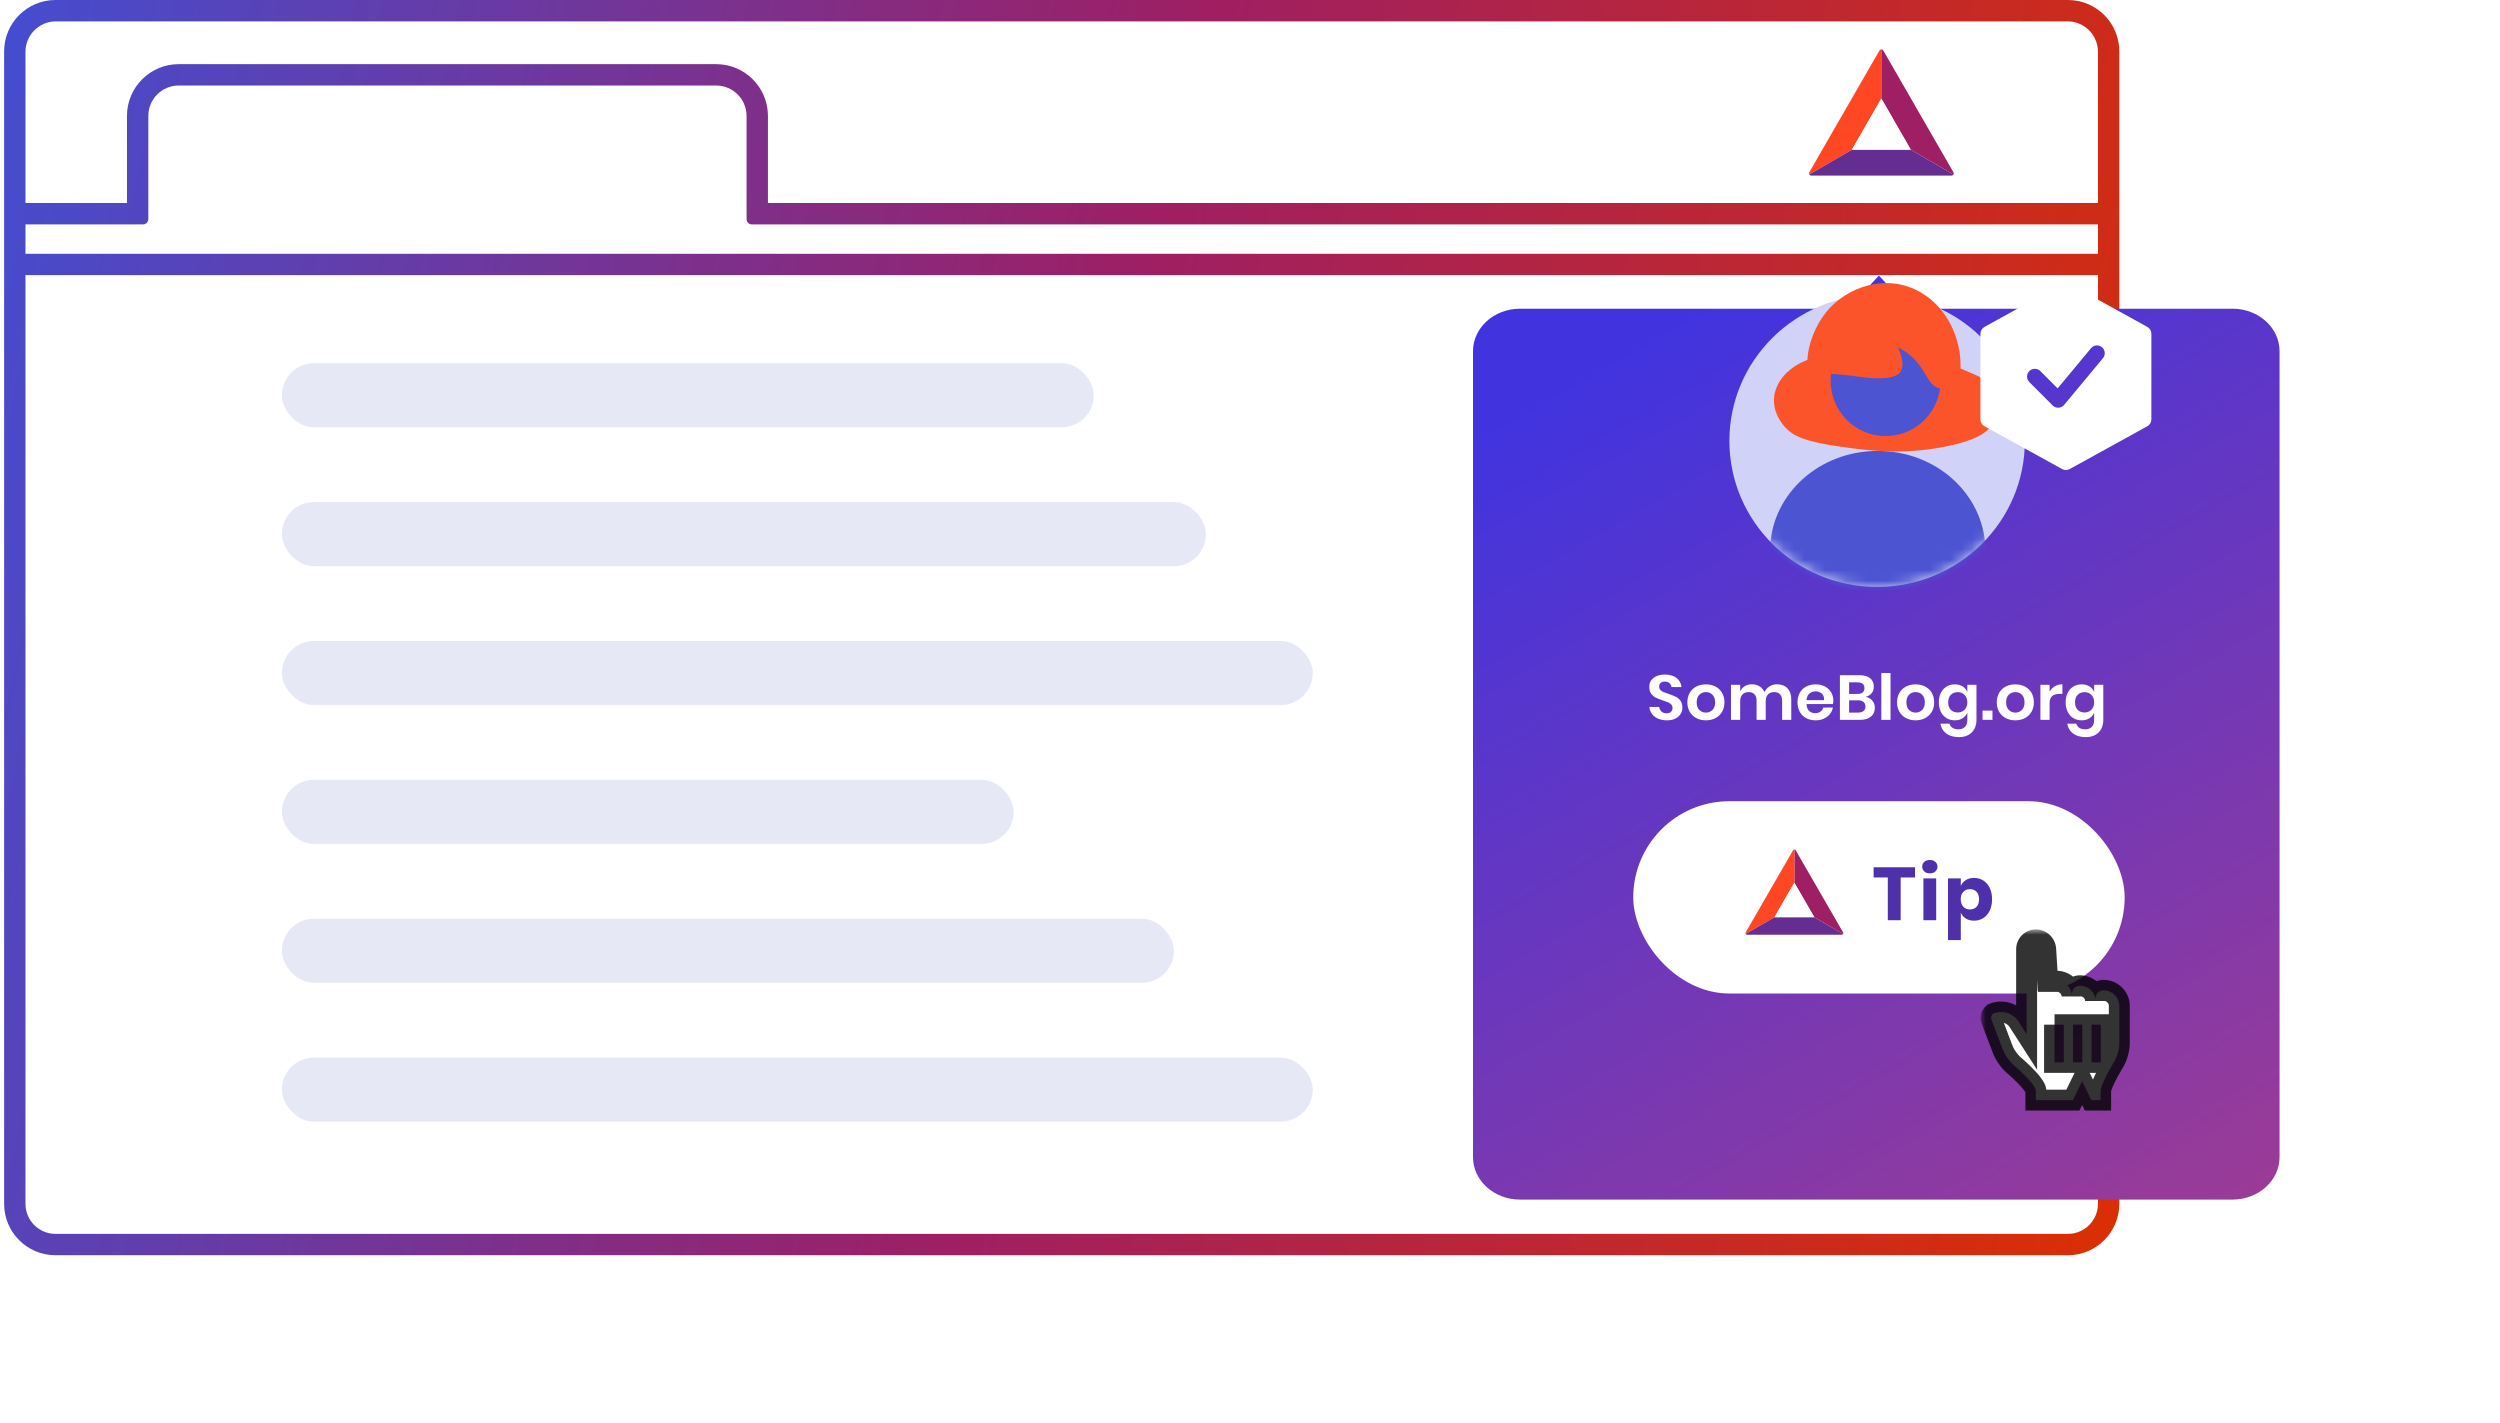<svg width="239" height="136" viewBox="0 0 239 136" fill="none" xmlns="http://www.w3.org/2000/svg">
<path fill-rule="evenodd" clip-rule="evenodd" d="M5.301 0C2.594 0 0.394 2.202 0.394 4.912V115.088C0.394 117.8 2.59 120 5.301 120H197.699C200.406 120 202.606 117.798 202.606 115.088V4.912C202.606 2.2 200.41 0 197.699 0H5.301ZM2.436 4.949C2.436 3.345 3.739 2.043 5.346 2.043H197.654C199.262 2.043 200.564 3.343 200.564 4.949V19.409H73.415V11.084C73.415 8.351 71.196 6.132 68.461 6.132H17.092C14.354 6.132 12.138 8.348 12.138 11.084V19.409H2.436V4.949ZM14.181 11.084C14.181 9.476 15.481 8.175 17.092 8.175H68.461C70.068 8.175 71.372 9.48 71.372 11.084V20.944C71.372 21.226 71.601 21.455 71.883 21.455H72.394C72.414 21.455 72.433 21.454 72.45 21.452H200.564V24.261H2.436V21.452H13.103C13.12 21.454 13.139 21.455 13.159 21.455H13.67C13.952 21.455 14.181 21.226 14.181 20.944V11.084ZM13.002 21.431C12.998 21.43 12.997 21.429 12.998 21.43L13.002 21.431ZM2.436 115.088V26.304H200.564V115.088C200.564 116.671 199.277 117.957 197.699 117.957H5.301C3.72 117.957 2.436 116.674 2.436 115.088Z" fill="url(#paint0_linear_158_16991)"/>
<rect x="26.947" y="34.723" width="77.617" height="6.128" rx="3.064" fill="#E6E8F5"/>
<rect x="26.947" y="48" width="88.34" height="6.128" rx="3.064" fill="#E6E8F5"/>
<rect x="140.819" y="34.723" width="33.191" height="6.128" rx="3.064" fill="#E6E8F5"/>
<rect x="140.819" y="61.277" width="33.191" height="50.553" rx="6" fill="#E6E8F5"/>
<rect x="140.819" y="48" width="33.191" height="6.128" rx="3.064" fill="#E6E8F5"/>
<rect x="26.947" y="87.83" width="85.277" height="6.128" rx="3.064" fill="#E6E8F5"/>
<rect x="26.947" y="61.277" width="98.553" height="6.128" rx="3.064" fill="#E6E8F5"/>
<rect x="26.947" y="101.106" width="98.553" height="6.128" rx="3.064" fill="#E6E8F5"/>
<rect x="26.947" y="74.553" width="69.957" height="6.128" rx="3.064" fill="#E6E8F5"/>
<g filter="url(#filter0_d_158_16991)">
<path fill-rule="evenodd" clip-rule="evenodd" d="M176.702 19.512L179.623 16.34L182.544 19.512H213.433C215.914 19.512 217.926 21.33 217.926 23.576V100.616C217.926 102.861 215.913 104.681 213.433 104.681H145.313C142.831 104.681 140.819 102.862 140.819 100.616V23.576C140.819 21.331 142.833 19.512 145.313 19.512H176.702Z" fill="url(#paint1_linear_158_16991)"/>
</g>
<rect x="156.139" y="76.596" width="46.979" height="18.383" rx="9.191" fill="white"/>
<path fill-rule="evenodd" clip-rule="evenodd" d="M187.692 85.262C187.528 85.436 187.446 85.673 187.446 85.973C187.446 86.269 187.528 86.505 187.692 86.681C187.857 86.857 188.068 86.945 188.325 86.945C188.587 86.945 188.798 86.859 188.958 86.688C189.117 86.516 189.197 86.278 189.197 85.973C189.197 85.668 189.117 85.43 188.958 85.258C188.798 85.087 188.587 85.001 188.325 85.001C188.068 85.001 187.857 85.088 187.692 85.262ZM189.601 84.175C189.861 84.339 190.066 84.575 190.216 84.883C190.366 85.19 190.441 85.553 190.441 85.973C190.441 86.388 190.366 86.75 190.216 87.06C190.066 87.37 189.861 87.606 189.601 87.771C189.341 87.935 189.047 88.017 188.718 88.017C188.413 88.017 188.151 87.949 187.932 87.81C187.713 87.672 187.553 87.484 187.453 87.246V89.869H186.23V83.978H187.453V84.7C187.553 84.463 187.713 84.274 187.932 84.136C188.151 83.997 188.413 83.928 188.718 83.928C189.047 83.928 189.341 84.011 189.601 84.175ZM183.878 87.968H185.101V83.978H183.878V87.968ZM183.964 82.395C184.097 82.273 184.274 82.213 184.493 82.213C184.712 82.213 184.889 82.273 185.022 82.395C185.155 82.516 185.222 82.67 185.222 82.856C185.222 83.037 185.155 83.188 185.022 83.31C184.889 83.431 184.712 83.492 184.493 83.492C184.274 83.492 184.097 83.431 183.964 83.31C183.831 83.188 183.764 83.037 183.764 82.856C183.764 82.67 183.831 82.516 183.964 82.395ZM183.078 82.913V83.885H181.705V87.968H180.475V83.885H179.118V82.913H183.078Z" fill="#4F30AB"/>
<path d="M171.542 81.208V84.388L173.445 87.686L176.206 89.29C176.23 89.246 176.227 89.186 176.189 89.121L173.935 85.214L171.68 81.307C171.642 81.241 171.592 81.208 171.542 81.208Z" fill="#9E1F63"/>
<path d="M166.878 89.29L169.639 87.686L171.542 84.388V81.208C171.492 81.208 171.441 81.241 171.403 81.307L169.149 85.214L166.895 89.121C166.857 89.186 166.853 89.246 166.878 89.29Z" fill="#FF4724"/>
<path d="M176.205 89.29L173.445 87.686H169.639L166.878 89.29C166.903 89.334 166.957 89.361 167.033 89.361H176.051C176.127 89.361 176.18 89.334 176.205 89.29Z" fill="#662D91"/>
<path d="M169.639 87.686H173.445L171.542 84.388L169.639 87.686Z" fill="white"/>
<path fill-rule="evenodd" clip-rule="evenodd" d="M198.621 66.429C198.454 66.603 198.371 66.841 198.371 67.144C198.371 67.447 198.454 67.684 198.621 67.855C198.787 68.027 199.008 68.113 199.283 68.113C199.549 68.113 199.769 68.025 199.941 67.849C200.114 67.673 200.201 67.438 200.201 67.144C200.201 66.845 200.114 66.608 199.941 66.432C199.769 66.257 199.549 66.169 199.283 66.169C199.008 66.169 198.787 66.256 198.621 66.429ZM199.757 65.624C199.966 65.757 200.113 65.937 200.201 66.163V65.467H201.075V68.833C201.075 69.144 201.011 69.423 200.884 69.672C200.757 69.92 200.568 70.115 200.316 70.256C200.064 70.397 199.759 70.468 199.401 70.468C198.902 70.468 198.498 70.353 198.19 70.123C197.882 69.893 197.695 69.58 197.628 69.184H198.496C198.546 69.354 198.643 69.486 198.786 69.581C198.93 69.675 199.114 69.723 199.339 69.723C199.597 69.723 199.805 69.65 199.963 69.502C200.121 69.355 200.201 69.132 200.201 68.833V68.119C200.113 68.345 199.966 68.525 199.757 68.66C199.549 68.796 199.299 68.863 199.008 68.863C198.716 68.863 198.454 68.795 198.221 68.657C197.988 68.52 197.806 68.321 197.675 68.061C197.544 67.801 197.478 67.495 197.478 67.144C197.478 66.793 197.544 66.487 197.675 66.226C197.806 65.966 197.988 65.767 198.221 65.63C198.454 65.493 198.716 65.424 199.008 65.424C199.299 65.424 199.549 65.491 199.757 65.624ZM196.454 65.603C196.667 65.48 196.904 65.418 197.166 65.418V66.332H196.91C196.265 66.332 195.942 66.623 195.942 67.204V68.821H195.062V65.467H195.942V66.108C196.071 65.894 196.242 65.726 196.454 65.603ZM192.041 66.414C191.87 66.582 191.784 66.825 191.784 67.144C191.784 67.463 191.87 67.706 192.041 67.873C192.211 68.041 192.419 68.125 192.665 68.125C192.91 68.125 193.119 68.041 193.289 67.873C193.46 67.706 193.545 67.463 193.545 67.144C193.545 66.825 193.46 66.582 193.289 66.414C193.119 66.247 192.91 66.163 192.665 66.163C192.419 66.163 192.211 66.247 192.041 66.414ZM193.573 65.63C193.842 65.767 194.053 65.966 194.207 66.226C194.361 66.487 194.438 66.793 194.438 67.144C194.438 67.495 194.361 67.8 194.207 68.058C194.053 68.316 193.842 68.515 193.573 68.655C193.305 68.794 193.002 68.863 192.665 68.863C192.327 68.863 192.025 68.794 191.756 68.655C191.488 68.515 191.276 68.316 191.122 68.058C190.969 67.8 190.891 67.495 190.891 67.144C190.891 66.793 190.969 66.487 191.122 66.226C191.276 65.966 191.488 65.767 191.756 65.63C192.025 65.493 192.327 65.424 192.665 65.424C193.002 65.424 193.305 65.493 193.573 65.63ZM189.531 68.821H190.48V67.931H189.531V68.821ZM186.496 66.429C186.33 66.603 186.247 66.841 186.247 67.144C186.247 67.447 186.33 67.684 186.496 67.855C186.663 68.027 186.884 68.113 187.158 68.113C187.424 68.113 187.644 68.025 187.817 67.849C187.989 67.673 188.076 67.438 188.076 67.144C188.076 66.845 187.989 66.608 187.817 66.432C187.644 66.257 187.424 66.169 187.158 66.169C186.884 66.169 186.663 66.256 186.496 66.429ZM187.633 65.624C187.841 65.757 187.989 65.937 188.076 66.163V65.467H188.95V68.833C188.95 69.144 188.887 69.423 188.759 69.672C188.632 69.92 188.443 70.115 188.191 70.256C187.94 70.397 187.635 70.468 187.277 70.468C186.777 70.468 186.373 70.353 186.065 70.123C185.757 69.893 185.57 69.58 185.504 69.184H186.371C186.421 69.354 186.518 69.486 186.662 69.581C186.805 69.675 186.99 69.723 187.214 69.723C187.472 69.723 187.68 69.65 187.839 69.502C187.997 69.355 188.076 69.132 188.076 68.833V68.119C187.989 68.345 187.841 68.525 187.633 68.66C187.424 68.796 187.175 68.863 186.883 68.863C186.592 68.863 186.33 68.795 186.096 68.657C185.864 68.52 185.681 68.321 185.55 68.061C185.419 67.801 185.353 67.495 185.353 67.144C185.353 66.793 185.419 66.487 185.55 66.226C185.681 65.966 185.864 65.767 186.096 65.63C186.33 65.493 186.592 65.424 186.883 65.424C187.175 65.424 187.424 65.491 187.633 65.624ZM182.507 66.414C182.336 66.582 182.251 66.825 182.251 67.144C182.251 67.463 182.336 67.706 182.507 67.873C182.677 68.041 182.885 68.125 183.131 68.125C183.376 68.125 183.585 68.041 183.755 67.873C183.926 67.706 184.011 67.463 184.011 67.144C184.011 66.825 183.926 66.582 183.755 66.414C183.585 66.247 183.376 66.163 183.131 66.163C182.885 66.163 182.677 66.247 182.507 66.414ZM184.039 65.63C184.308 65.767 184.519 65.966 184.673 66.226C184.827 66.487 184.904 66.793 184.904 67.144C184.904 67.495 184.827 67.8 184.673 68.058C184.519 68.316 184.308 68.515 184.039 68.655C183.771 68.794 183.468 68.863 183.131 68.863C182.794 68.863 182.491 68.794 182.223 68.655C181.954 68.515 181.743 68.316 181.589 68.058C181.435 67.8 181.358 67.495 181.358 67.144C181.358 66.793 181.435 66.487 181.589 66.226C181.743 65.966 181.954 65.767 182.223 65.63C182.491 65.493 182.794 65.424 183.131 65.424C183.468 65.424 183.771 65.493 184.039 65.63ZM179.853 68.821H180.734V64.34H179.853V68.821ZM178.149 67.976C178.274 67.877 178.336 67.733 178.336 67.543C178.336 67.354 178.273 67.208 178.146 67.105C178.019 67.001 177.839 66.95 177.606 66.95H176.775V68.125H177.612C177.845 68.125 178.024 68.075 178.149 67.976ZM176.775 66.338H177.568C177.789 66.338 177.956 66.291 178.071 66.196C178.185 66.101 178.242 65.965 178.242 65.787C178.242 65.61 178.186 65.473 178.074 65.376C177.962 65.279 177.789 65.23 177.556 65.23H176.775V66.338ZM178.995 66.983C179.155 67.175 179.235 67.4 179.235 67.659C179.235 68.017 179.111 68.301 178.864 68.509C178.616 68.717 178.257 68.821 177.787 68.821H175.895V64.546H177.749C178.195 64.546 178.537 64.641 178.776 64.831C179.016 65.021 179.135 65.287 179.135 65.63C179.135 65.897 179.064 66.114 178.92 66.284C178.776 66.454 178.588 66.565 178.355 66.617C178.621 66.669 178.834 66.791 178.995 66.983ZM174.163 66.308C174.002 66.167 173.806 66.096 173.572 66.096C173.335 66.096 173.135 66.167 172.973 66.308C172.811 66.45 172.721 66.657 172.705 66.932H174.384C174.397 66.657 174.323 66.45 174.163 66.308ZM175.239 67.307H172.705C172.717 67.606 172.8 67.826 172.955 67.967C173.108 68.109 173.3 68.179 173.529 68.179C173.733 68.179 173.902 68.131 174.038 68.034C174.173 67.937 174.259 67.806 174.297 67.64H175.227C175.181 67.874 175.084 68.084 174.933 68.27C174.784 68.456 174.591 68.601 174.356 68.706C174.121 68.811 173.86 68.863 173.572 68.863C173.235 68.863 172.935 68.794 172.674 68.655C172.411 68.515 172.207 68.316 172.062 68.058C171.916 67.8 171.843 67.495 171.843 67.144C171.843 66.793 171.916 66.487 172.062 66.226C172.207 65.966 172.411 65.767 172.674 65.63C172.935 65.493 173.235 65.424 173.572 65.424C173.914 65.424 174.212 65.493 174.468 65.63C174.724 65.767 174.922 65.956 175.062 66.196C175.201 66.436 175.271 66.71 175.271 67.017C175.271 67.101 175.26 67.198 175.239 67.307ZM170.878 65.796C171.122 66.049 171.244 66.407 171.244 66.871V68.821H170.37V66.968C170.37 66.71 170.302 66.511 170.167 66.372C170.031 66.232 169.845 66.163 169.608 66.163C169.362 66.163 169.167 66.238 169.021 66.387C168.875 66.536 168.803 66.754 168.803 67.041V68.821H167.929V66.968C167.929 66.71 167.861 66.511 167.725 66.372C167.59 66.232 167.404 66.163 167.167 66.163C166.921 66.163 166.725 66.238 166.58 66.387C166.434 66.536 166.361 66.754 166.361 67.041V68.821H165.481V65.467H166.361V66.102C166.453 65.884 166.598 65.716 166.795 65.597C166.993 65.478 167.223 65.418 167.485 65.418C167.764 65.418 168.006 65.483 168.212 65.612C168.418 65.741 168.574 65.927 168.678 66.169C168.786 65.939 168.947 65.756 169.161 65.621C169.376 65.486 169.616 65.418 169.883 65.418C170.303 65.418 170.635 65.544 170.878 65.796ZM162.459 66.414C162.288 66.582 162.203 66.825 162.203 67.144C162.203 67.463 162.288 67.706 162.459 67.873C162.63 68.041 162.838 68.125 163.084 68.125C163.329 68.125 163.537 68.041 163.708 67.873C163.878 67.706 163.964 67.463 163.964 67.144C163.964 66.825 163.878 66.582 163.708 66.414C163.537 66.247 163.329 66.163 163.084 66.163C162.838 66.163 162.63 66.247 162.459 66.414ZM163.992 65.63C164.26 65.767 164.472 65.966 164.626 66.226C164.78 66.487 164.857 66.793 164.857 67.144C164.857 67.495 164.78 67.8 164.626 68.058C164.472 68.316 164.26 68.515 163.992 68.655C163.723 68.794 163.421 68.863 163.084 68.863C162.746 68.863 162.443 68.794 162.175 68.655C161.906 68.515 161.695 68.316 161.541 68.058C161.388 67.8 161.31 67.495 161.31 67.144C161.31 66.793 161.388 66.487 161.541 66.226C161.695 65.966 161.906 65.767 162.175 65.63C162.443 65.493 162.746 65.424 163.084 65.424C163.421 65.424 163.723 65.493 163.992 65.63ZM160.667 68.255C160.555 68.439 160.389 68.586 160.168 68.697C159.947 68.808 159.679 68.863 159.362 68.863C159.05 68.863 158.771 68.812 158.526 68.709C158.28 68.606 158.084 68.458 157.936 68.264C157.788 68.07 157.704 67.844 157.683 67.586H158.619C158.64 67.759 158.712 67.903 158.835 68.019C158.958 68.134 159.121 68.191 159.325 68.191C159.508 68.191 159.649 68.144 159.747 68.049C159.844 67.954 159.893 67.832 159.893 67.683C159.893 67.549 159.853 67.439 159.774 67.353C159.696 67.266 159.596 67.196 159.475 67.144C159.354 67.091 159.188 67.031 158.975 66.962C158.701 66.874 158.476 66.785 158.301 66.699C158.126 66.612 157.977 66.486 157.854 66.32C157.732 66.155 157.67 65.939 157.67 65.672C157.67 65.305 157.807 65.015 158.08 64.804C158.352 64.591 158.713 64.486 159.163 64.486C159.629 64.486 160 64.595 160.277 64.813C160.554 65.031 160.711 65.321 160.748 65.684H159.799C159.774 65.531 159.708 65.405 159.6 65.306C159.492 65.207 159.344 65.158 159.156 65.158C158.994 65.158 158.863 65.199 158.763 65.282C158.663 65.365 158.613 65.485 158.613 65.642C158.613 65.767 158.652 65.871 158.729 65.954C158.806 66.037 158.903 66.105 159.022 66.157C159.141 66.209 159.302 66.268 159.506 66.332C159.789 66.429 160.019 66.52 160.196 66.605C160.373 66.69 160.524 66.817 160.649 66.986C160.773 67.156 160.836 67.378 160.836 67.652C160.836 67.87 160.78 68.071 160.667 68.255Z" fill="#FEFEFE"/>
<path fill-rule="evenodd" clip-rule="evenodd" d="M179.454 56.11C187.254 56.11 193.577 49.859 193.577 42.147C193.577 34.436 187.254 28.185 179.454 28.185C171.653 28.185 165.33 34.436 165.33 42.147C165.33 49.859 171.653 56.11 179.454 56.11Z" fill="#D0D2F7"/>
<mask id="mask0_158_16991" style="mask-type:alpha" maskUnits="userSpaceOnUse" x="165" y="28" width="29" height="29">
<path fill-rule="evenodd" clip-rule="evenodd" d="M179.454 56.11C187.254 56.11 193.577 49.859 193.577 42.147C193.577 34.436 187.254 28.185 179.454 28.185C171.653 28.185 165.33 34.436 165.33 42.147C165.33 49.859 171.653 56.11 179.454 56.11Z" fill="white"/>
</mask>
<g mask="url(#mask0_158_16991)">
<path d="M179.512 56.555C183.595 56.555 187.286 54.883 189.799 52.267C189.564 47.179 185.087 43.109 179.512 43.109C173.936 43.109 169.46 47.179 169.224 52.267C171.737 54.883 175.428 56.555 179.512 56.555Z" fill="#4C54D2"/>
</g>
<path fill-rule="evenodd" clip-rule="evenodd" d="M190.443 37.139C189.801 36.053 188.703 35.817 187.429 35.222C187.507 32.274 186.11 29.446 183.708 28.003C180.402 26.017 176.52 27.444 174.584 29.833C173.561 31.097 172.842 32.929 172.788 34.406C170.953 35.102 169.713 36.508 169.598 38.053C169.493 39.455 170.347 40.507 170.674 40.864C171.373 41.627 172.407 42.199 175.891 42.694C178.661 43.086 181.733 43.495 185.738 42.741C189.286 42.072 190.026 41.158 190.282 40.784C191.003 39.725 191.089 38.23 190.443 37.139Z" fill="#FB542B"/>
<path fill-rule="evenodd" clip-rule="evenodd" d="M180.267 41.688C177.361 41.688 175.005 39.322 175.005 36.403C175.005 36.179 175.023 35.96 175.05 35.743C175.619 35.773 176.401 35.834 177.51 35.988C178.471 36.122 180.863 36.454 181.617 35.635C181.656 35.593 181.685 35.549 181.711 35.505C182.099 34.827 181.736 33.828 181.435 33.199C181.733 33.344 182.224 33.617 182.74 34.079C184.164 35.358 184.251 36.783 185.319 37.096C185.37 37.111 185.423 37.119 185.475 37.129C185.121 39.703 182.928 41.688 180.267 41.688Z" fill="#4C54D2"/>
<path fill-rule="evenodd" clip-rule="evenodd" d="M197.858 27.156L205.286 31.252C205.523 31.383 205.671 31.633 205.671 31.904V40.096C205.671 40.367 205.523 40.617 205.286 40.748L197.858 44.844C197.635 44.967 197.365 44.967 197.142 44.844L189.715 40.748C189.477 40.617 189.33 40.367 189.33 40.096V31.904C189.33 31.633 189.477 31.383 189.715 31.252L197.142 27.156C197.365 27.033 197.635 27.033 197.858 27.156ZM199.901 33.289L196.708 37.131L195.055 35.474C194.764 35.183 194.294 35.183 194.005 35.474C193.714 35.764 193.714 36.236 194.005 36.527L196.233 38.761C196.541 39.07 197.049 39.047 197.328 38.711L201.042 34.243C201.305 33.927 201.262 33.457 200.947 33.194C200.632 32.93 200.164 32.973 199.901 33.289Z" fill="white"/>
<g filter="url(#filter1_d_158_16991)">
<mask id="path-25-outside-1_158_16991" maskUnits="userSpaceOnUse" x="189.351" y="87.851" width="15" height="18" fill="black">
<rect fill="white" x="189.351" y="87.851" width="15" height="18"/>
<path fill-rule="evenodd" clip-rule="evenodd" d="M193.744 97.862L192.96 96.642C192.424 95.808 191.284 95.504 190.411 95.961L190.614 95.855C190.398 95.968 190.294 96.251 190.383 96.486L191.469 99.347C191.641 99.8 192.08 100.442 192.445 100.764C192.445 100.764 194.629 102.606 194.629 103.296V104.17H198.167L199.052 102.368L199.937 104.17H200.821V103.296C200.821 102.606 202.156 100.431 202.156 100.431C202.402 100.008 202.606 99.264 202.606 98.769V95.133C202.59 94.329 201.919 93.676 201.09 93.676C200.675 93.676 200.339 94.002 200.339 94.405V94.696C200.339 93.891 199.668 93.239 198.839 93.239C198.424 93.239 198.088 93.565 198.088 93.968V94.259C198.088 93.454 197.416 92.802 196.588 92.802C196.173 92.802 195.837 93.128 195.837 93.531V93.822C195.837 93.692 195.824 93.59 195.797 93.508L195.568 89.753C195.537 89.246 195.117 88.851 194.629 88.851C194.137 88.851 193.744 89.254 193.744 89.752V93.357V97.862ZM199.953 96.961H200.837V100.566H199.953V96.961ZM198.183 96.961H199.068V100.566H198.183V96.961ZM196.414 96.961H197.299V100.566H196.414V96.961Z"/>
</mask>
<path fill-rule="evenodd" clip-rule="evenodd" d="M193.744 97.862L192.96 96.642C192.424 95.808 191.284 95.504 190.411 95.961L190.614 95.855C190.398 95.968 190.294 96.251 190.383 96.486L191.469 99.347C191.641 99.8 192.08 100.442 192.445 100.764C192.445 100.764 194.629 102.606 194.629 103.296V104.17H198.167L199.052 102.368L199.937 104.17H200.821V103.296C200.821 102.606 202.156 100.431 202.156 100.431C202.402 100.008 202.606 99.264 202.606 98.769V95.133C202.59 94.329 201.919 93.676 201.09 93.676C200.675 93.676 200.339 94.002 200.339 94.405V94.696C200.339 93.891 199.668 93.239 198.839 93.239C198.424 93.239 198.088 93.565 198.088 93.968V94.259C198.088 93.454 197.416 92.802 196.588 92.802C196.173 92.802 195.837 93.128 195.837 93.531V93.822C195.837 93.692 195.824 93.59 195.797 93.508L195.568 89.753C195.537 89.246 195.117 88.851 194.629 88.851C194.137 88.851 193.744 89.254 193.744 89.752V93.357V97.862ZM199.953 96.961H200.837V100.566H199.953V96.961ZM198.183 96.961H199.068V100.566H198.183V96.961ZM196.414 96.961H197.299V100.566H196.414V96.961Z" fill="white"/>
<path d="M193.744 97.862L192.903 98.403L194.744 101.269V97.862H193.744ZM192.96 96.642L193.801 96.101H193.801L192.96 96.642ZM190.383 96.486L189.448 96.84L190.383 96.486ZM191.469 99.347L192.404 98.992L191.469 99.347ZM192.445 100.764L191.782 101.513L191.791 101.521L191.8 101.529L192.445 100.764ZM194.629 104.17H193.629V105.17H194.629V104.17ZM198.167 104.17V105.17H198.79L199.065 104.611L198.167 104.17ZM199.052 102.368L199.95 101.927L199.052 100.098L198.154 101.927L199.052 102.368ZM199.937 104.17L199.039 104.611L199.313 105.17H199.937V104.17ZM200.821 104.17V105.17H201.821V104.17H200.821ZM202.156 100.431L203.008 100.954L203.014 100.944L203.02 100.934L202.156 100.431ZM202.606 95.133H203.606V95.124L203.606 95.114L202.606 95.133ZM195.797 93.508L194.799 93.569L194.807 93.695L194.845 93.814L195.797 93.508ZM195.568 89.753L194.57 89.814L195.568 89.753ZM193.744 89.752H192.744H193.744ZM200.837 96.961H201.837V95.961H200.837V96.961ZM200.837 100.566V101.566H201.837V100.566H200.837ZM199.953 100.566H198.953V101.566H199.953V100.566ZM199.068 96.961H200.068V95.961H199.068V96.961ZM199.068 100.566V101.566H200.068V100.566H199.068ZM198.183 100.566H197.183V101.566H198.183V100.566ZM197.299 96.961H198.299V95.961H197.299V96.961ZM197.299 100.566V101.566H198.299V100.566H197.299ZM196.414 100.566H195.414V101.566H196.414V100.566ZM194.585 97.322L193.801 96.101L192.118 97.182L192.903 98.403L194.585 97.322ZM193.801 96.101C192.988 94.835 191.282 94.376 189.947 95.075L190.875 96.847C191.285 96.632 191.861 96.781 192.118 97.182L193.801 96.101ZM190.875 96.847L191.078 96.74L190.15 94.969L189.947 95.075L190.875 96.847ZM190.15 94.969C189.468 95.326 189.187 96.151 189.448 96.84L191.318 96.131C191.366 96.258 191.356 96.377 191.323 96.469C191.29 96.559 191.215 96.668 191.078 96.74L190.15 94.969ZM189.448 96.84L190.534 99.702L192.404 98.992L191.318 96.131L189.448 96.84ZM190.534 99.702C190.762 100.304 191.294 101.081 191.782 101.513L193.107 100.015C192.867 99.802 192.519 99.297 192.404 98.992L190.534 99.702ZM192.445 100.764C191.8 101.529 191.8 101.529 191.8 101.529C191.8 101.529 191.8 101.529 191.8 101.529C191.8 101.529 191.8 101.529 191.8 101.529C191.8 101.529 191.8 101.529 191.801 101.529C191.801 101.53 191.802 101.531 191.804 101.532C191.807 101.535 191.813 101.54 191.82 101.546C191.834 101.558 191.856 101.577 191.884 101.601C191.94 101.649 192.021 101.72 192.119 101.808C192.315 101.983 192.573 102.222 192.829 102.478C193.089 102.738 193.326 102.997 193.491 103.214C193.574 103.323 193.622 103.4 193.645 103.446C193.678 103.51 193.629 103.445 193.629 103.296H195.629C195.629 102.974 195.511 102.701 195.425 102.533C195.328 102.345 195.206 102.165 195.084 102.005C194.839 101.682 194.53 101.351 194.244 101.065C193.954 100.774 193.666 100.509 193.453 100.318C193.346 100.222 193.256 100.144 193.193 100.089C193.161 100.061 193.136 100.04 193.118 100.025C193.11 100.017 193.103 100.011 193.098 100.007C193.095 100.005 193.093 100.003 193.092 100.002C193.091 100.001 193.091 100.001 193.09 100.001C193.09 100 193.09 100 193.09 100C193.09 100 193.089 100 193.089 100C193.089 100 193.089 100 192.445 100.764ZM193.629 103.296V104.17H195.629V103.296H193.629ZM194.629 105.17H198.167V103.17H194.629V105.17ZM199.065 104.611L199.95 102.809L198.154 101.927L197.27 103.73L199.065 104.611ZM198.154 102.809L199.039 104.611L200.834 103.73L199.95 101.927L198.154 102.809ZM199.937 105.17H200.821V103.17H199.937V105.17ZM201.821 104.17V103.296H199.821V104.17H201.821ZM201.821 103.296C201.821 103.347 201.824 103.251 201.953 102.941C202.061 102.681 202.212 102.375 202.372 102.073C202.531 101.773 202.691 101.492 202.811 101.285C202.871 101.182 202.921 101.098 202.956 101.041C202.973 101.012 202.987 100.99 202.996 100.975C203 100.968 203.003 100.962 203.006 100.959C203.007 100.957 203.007 100.956 203.008 100.955C203.008 100.955 203.008 100.954 203.008 100.954C203.008 100.954 203.008 100.954 203.008 100.954C203.008 100.954 203.008 100.954 203.008 100.954C203.008 100.954 203.008 100.954 202.156 100.431C201.304 99.908 201.304 99.908 201.304 99.908C201.304 99.908 201.303 99.908 201.303 99.908C201.303 99.909 201.303 99.909 201.303 99.909C201.303 99.909 201.303 99.91 201.302 99.911C201.301 99.912 201.3 99.914 201.299 99.916C201.296 99.921 201.292 99.928 201.286 99.937C201.276 99.954 201.26 99.979 201.241 100.011C201.203 100.075 201.148 100.167 201.083 100.278C200.954 100.5 200.78 100.806 200.605 101.137C200.431 101.464 200.248 101.831 200.106 102.173C199.985 102.465 199.821 102.9 199.821 103.296H201.821ZM203.02 100.934C203.201 100.623 203.342 100.243 203.438 99.89C203.534 99.537 203.606 99.134 203.606 98.769H201.606C201.606 98.899 201.576 99.116 201.508 99.364C201.441 99.613 201.357 99.816 201.291 99.929L203.02 100.934ZM203.606 98.769V95.133H201.606V98.769H203.606ZM203.606 95.114C203.579 93.749 202.448 92.676 201.09 92.676V94.676C201.39 94.676 201.602 94.908 201.607 95.153L203.606 95.114ZM201.09 92.676C200.151 92.676 199.339 93.423 199.339 94.405H201.339C201.339 94.582 201.2 94.676 201.09 94.676V92.676ZM199.339 94.405V94.696H201.339V94.405H199.339ZM201.339 94.696C201.339 93.312 200.192 92.239 198.839 92.239V94.239C199.143 94.239 199.339 94.471 199.339 94.696H201.339ZM198.839 92.239C197.9 92.239 197.088 92.986 197.088 93.968H199.088C199.088 94.145 198.949 94.239 198.839 94.239V92.239ZM197.088 93.968V94.259H199.088V93.968H197.088ZM199.088 94.259C199.088 92.874 197.941 91.802 196.588 91.802V93.802C196.892 93.802 197.088 94.034 197.088 94.259H199.088ZM196.588 91.802C195.648 91.802 194.837 92.548 194.837 93.531H196.837C196.837 93.707 196.697 93.802 196.588 93.802V91.802ZM194.837 93.531V93.822H196.837V93.531H194.837ZM196.837 93.822C196.837 93.63 196.818 93.415 196.749 93.202L194.845 93.814C194.837 93.787 194.835 93.772 194.835 93.774C194.835 93.775 194.836 93.779 194.836 93.787C194.837 93.796 194.837 93.807 194.837 93.822H196.837ZM196.795 93.447L196.567 89.692L194.57 89.814L194.799 93.569L196.795 93.447ZM196.567 89.692C196.504 88.669 195.658 87.851 194.629 87.851V89.851C194.6 89.851 194.584 89.839 194.58 89.835C194.575 89.831 194.571 89.823 194.57 89.814L196.567 89.692ZM194.629 87.851C193.565 87.851 192.744 88.722 192.744 89.752H194.744C194.744 89.771 194.736 89.795 194.716 89.815C194.696 89.835 194.663 89.851 194.629 89.851V87.851ZM192.744 89.752V93.357H194.744V89.752H192.744ZM192.744 93.357V97.862H194.744V93.357H192.744ZM199.953 97.961H200.837V95.961H199.953V97.961ZM199.837 96.961V100.566H201.837V96.961H199.837ZM200.837 99.566H199.953V101.566H200.837V99.566ZM200.953 100.566V96.961H198.953V100.566H200.953ZM198.183 97.961H199.068V95.961H198.183V97.961ZM198.068 96.961V100.566H200.068V96.961H198.068ZM199.068 99.566H198.183V101.566H199.068V99.566ZM199.183 100.566V96.961H197.183V100.566H199.183ZM196.414 97.961H197.299V95.961H196.414V97.961ZM196.299 96.961V100.566H198.299V96.961H196.299ZM197.299 99.566H196.414V101.566H197.299V99.566ZM197.414 100.566V96.961H195.414V100.566H197.414Z" fill="black" fill-opacity="0.8" mask="url(#path-25-outside-1_158_16991)"/>
</g>
<path fill-rule="evenodd" clip-rule="evenodd" d="M172.965 16.683L177.045 14.309L179.858 9.426V4.718C179.784 4.718 179.71 4.767 179.654 4.864L176.321 10.649L172.99 16.433C172.933 16.53 172.928 16.619 172.965 16.683Z" fill="#FF4724"/>
<path fill-rule="evenodd" clip-rule="evenodd" d="M179.858 4.718V9.426L182.671 14.309L186.752 16.683C186.789 16.619 186.783 16.53 186.727 16.433L183.395 10.649L180.063 4.864C180.007 4.767 179.932 4.718 179.858 4.718Z" fill="#9E1F63"/>
<path fill-rule="evenodd" clip-rule="evenodd" d="M186.752 16.683L182.671 14.309H177.045L172.965 16.683C173.002 16.748 173.081 16.788 173.193 16.788H186.523C186.636 16.788 186.715 16.748 186.752 16.683Z" fill="#662D91"/>
<path fill-rule="evenodd" clip-rule="evenodd" d="M177.045 14.309H182.671L179.858 9.426L177.045 14.309Z" fill="white"/>
<defs>
<filter id="filter0_d_158_16991" x="119.819" y="5.34" width="119.106" height="130.34" filterUnits="userSpaceOnUse" color-interpolation-filters="sRGB">
<feFlood flood-opacity="0" result="BackgroundImageFix"/>
<feColorMatrix in="SourceAlpha" type="matrix" values="0 0 0 0 0 0 0 0 0 0 0 0 0 0 0 0 0 0 127 0" result="hardAlpha"/>
<feOffset dy="10"/>
<feGaussianBlur stdDeviation="10.5"/>
<feColorMatrix type="matrix" values="0 0 0 0 0.153 0 0 0 0 0.18 0 0 0 0 0.251 0 0 0 0.2 0"/>
<feBlend mode="normal" in2="BackgroundImageFix" result="effect1_dropShadow_158_16991"/>
<feBlend mode="normal" in="SourceGraphic" in2="effect1_dropShadow_158_16991" result="shape"/>
</filter>
<filter id="filter1_d_158_16991" x="186.352" y="85.851" width="20.255" height="23.319" filterUnits="userSpaceOnUse" color-interpolation-filters="sRGB">
<feFlood flood-opacity="0" result="BackgroundImageFix"/>
<feColorMatrix in="SourceAlpha" type="matrix" values="0 0 0 0 0 0 0 0 0 0 0 0 0 0 0 0 0 0 127 0" result="hardAlpha"/>
<feOffset dy="1"/>
<feGaussianBlur stdDeviation="1.5"/>
<feColorMatrix type="matrix" values="0 0 0 0 0 0 0 0 0 0 0 0 0 0 0 0 0 0 0.2 0"/>
<feBlend mode="normal" in2="BackgroundImageFix" result="effect1_dropShadow_158_16991"/>
<feBlend mode="normal" in="SourceGraphic" in2="effect1_dropShadow_158_16991" result="shape"/>
</filter>
<linearGradient id="paint0_linear_158_16991" x1="0.394" y1="0" x2="218.101" y2="44.94" gradientUnits="userSpaceOnUse">
<stop stop-color="#444DD0"/>
<stop offset="0.505" stop-color="#9E1F63"/>
<stop offset="1" stop-color="#DB2F04"/>
</linearGradient>
<linearGradient id="paint1_linear_158_16991" x1="81.994" y1="65.429" x2="187.888" y2="250.862" gradientUnits="userSpaceOnUse">
<stop stop-color="#4134DF"/>
<stop offset="1" stop-color="#FF4343"/>
</linearGradient>
</defs>
</svg>
